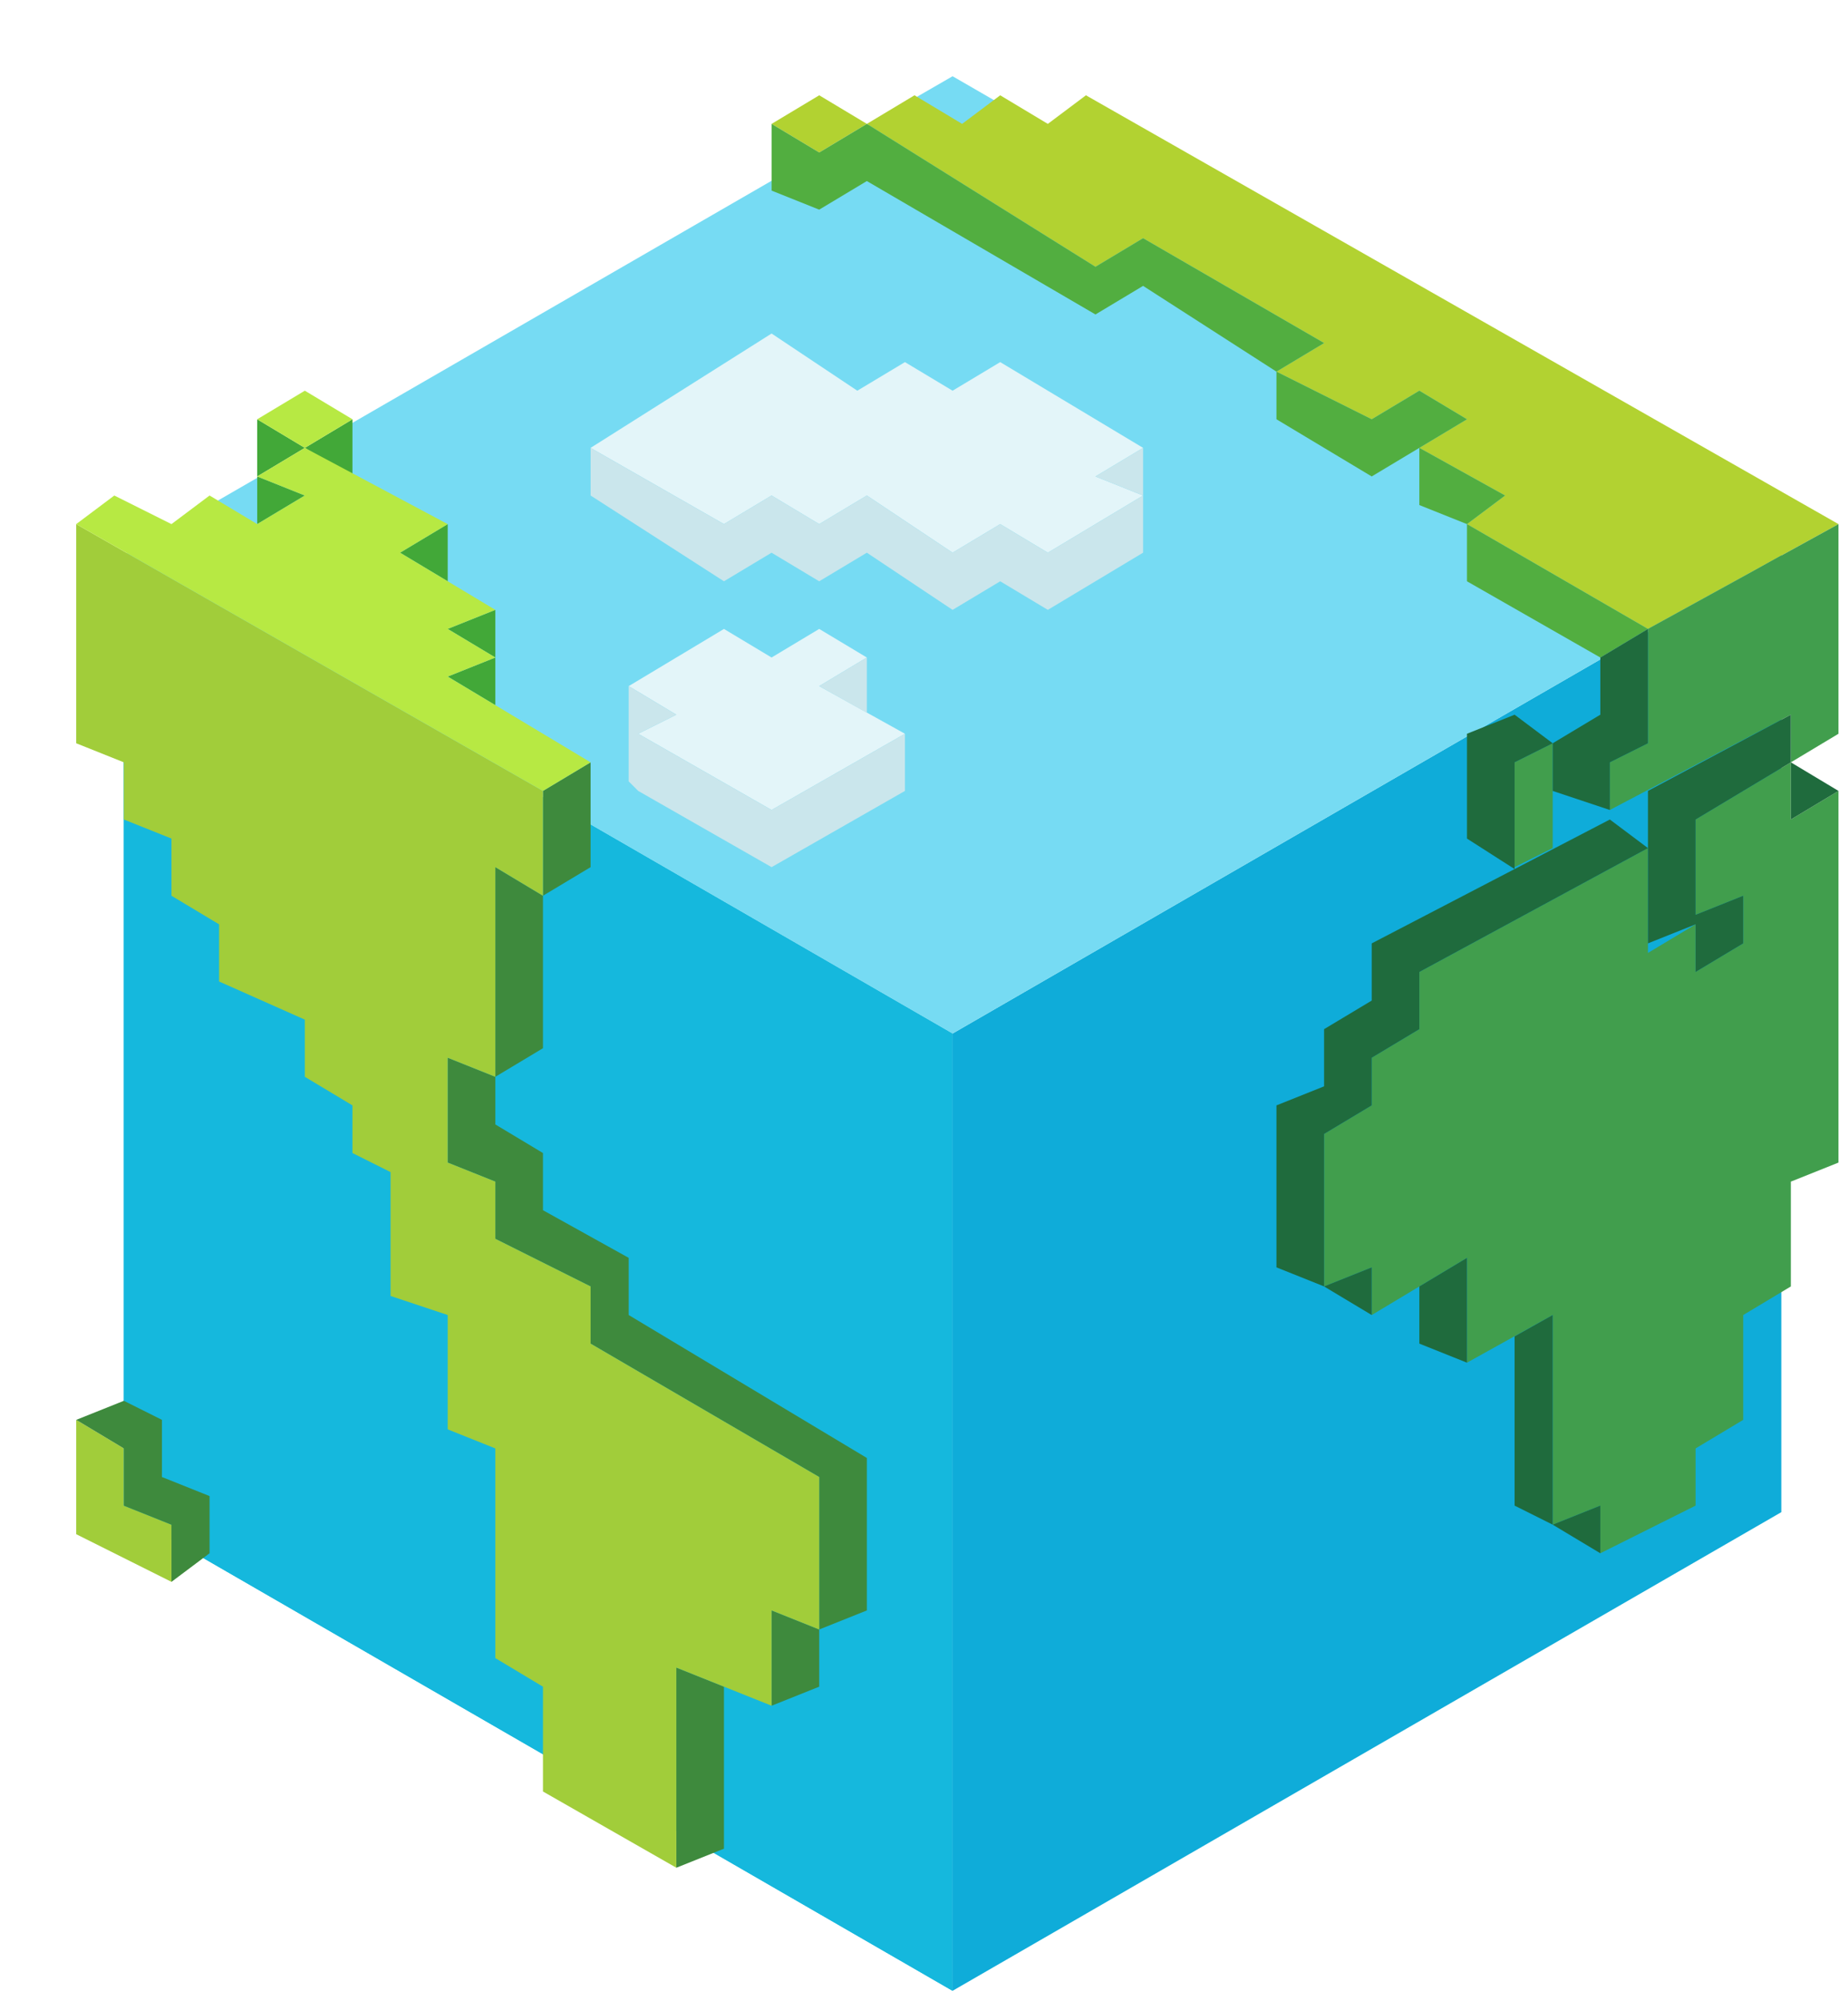 <svg width="97" height="105" viewBox="0 0 97 105" fill="none" xmlns="http://www.w3.org/2000/svg">
<g filter="url(#filter0_d_104_73)">
<path d="M2.5 25.115L46 50.23V100.459L2.5 75.344L2.5 25.115Z" fill="#15B8DD"/>
<path d="M2.5 25.115L46 50.23V100.459L2.5 75.344L2.5 25.115Z" fill="#15B8DD"/>
<path d="M45.998 50.23L89.499 25.115V75.344L45.998 100.459V50.23Z" fill="#0FACD9"/>
<path d="M46 0L89.5 25.115L46 50.23L2.5 25.115L46 0Z" fill="#76DBF3"/>
<path d="M36.5 22L39 23.5L41.5 22L46 25L48.5 23.5L51 25L56 22L53.5 21L56 19.5L48.5 15L46 16.5L43.5 15L41 16.5L36.5 13.5L27 19.5L34 23.5L36.5 22Z" fill="#E3F5F9"/>
<path d="M53.5 21L56 19.5V22V25L51 28L48.5 26.5L46 28L41.5 25L39 26.5L36.5 25L34 26.5L27 22V19.5L34 23.5L36.5 22L39 23.5L41.5 22L46 25L48.5 23.5L51 25L56 22L53.5 21Z" fill="#CAE6EC"/>
<path d="M43.5 34.5L39 32L41.5 30.5L39 29L36.5 30.5L34 29L29 32L31.5 33.5L29.5 34.5L36.5 38.5L43.5 34.5Z" fill="#E3F5F9"/>
<path d="M41.5 30.5V33.4L43.5 34.5V37.5L36.5 41.5L29.5 37.5L29 37V32L31.5 33.5L29.5 34.5L36.5 38.5L43.5 34.5L41.5 33.4L39 32L41.5 30.5Z" fill="#CAE6EC"/>
<path d="M53 1L92.5 23.5L82.5 29L73 23.5L75 22L70.5 19.5L73 18L70.5 16.5L68 18L63 15.5L65.5 14L56 8.5L53.5 10L41.5 2.5L39 4L36.5 2.5L39 1L41.5 2.5L44 1L46.5 2.5L48.5 1L51 2.5L53 1Z" fill="#B2D231"/>
<path d="M82.5 29L80 30.5L73 26.5V23.5L70.5 22.5V19.5L68 21L63 18V15.5L56 11L53.5 12.5L41.5 5.5L39 7L36.5 6V2.5L39 4L41.5 2.5L53.5 10L56 8.5L65.5 14L63 15.5L68 18L70.5 16.5L73 18L70.5 19.5L75 22L73 23.5L82.5 29Z" fill="#52AE40"/>
<path d="M65.5 63.5V55.5L68 54V51.5L70.5 50V47L82.5 40.5V46L85 44.5V47L87.5 45.5V43L85 44V39L90 36V33.5L80.5 38.5V36L82.5 35V29L92.5 23.5V34.5L90 36V39L92.5 37.5V57L90 58V63.5L87.5 65V70.5L85 72V75L80 77.5V75L77.5 76V65L73 67.5V62L68 65V62.5L65.5 63.5Z" fill="#419E4D"/>
<path d="M77.5 40.5V35L75.5 36V41.5L77.5 40.5Z" fill="#419E4D"/>
<path d="M80 75V77.5L77.5 76L75.5 75V66.119L73 67.5L70.5 66.5V63.5L73 62V67.5L75.5 66.119L77.5 65V76L80 75Z" fill="#1F6B3D"/>
<path d="M68 62.5V65L65.5 63.5L63 62.5V54L65.5 53V50L68 48.5V45.5L75.5 41.6L73 40V34.5L75.5 33.5L77.5 35L80 33.5V30.5L82.5 29V35L80.5 36V38.5L77.5 37.5V35L75.5 36V41.6L80.5 39L82.5 40.5V37.5L90 33.5V36L92.5 37.5L90 39V36L85 39V44L87.5 43V45.5L85 47V44.5L82.5 45.5V40.5L70.5 47V50L68 51.5V54L65.5 55.5V63.5L68 62.5Z" fill="#1F6B3D"/>
<path d="M34 93L31.5 94V83.5L34 84.5L36.5 85.5V80.5L39 81.5V73.5L27 66.5V63.5L22 61V58L19.5 57V51.5L22 52.5V41.5L24.5 43V37.5L27 36V41.5L24.5 43V51L22 52.5V55L24.5 56.5V59.5L29 62V65L41.5 72.5V80.5L39 81.5V84.5L36.5 85.5L34 84.5V93Z" fill="#3E8A3D"/>
<path d="M0 23.5L24.5 37.5V43L22 41.5V52.5L19.5 51.5V57L22 58V61L27 63.5V66.5L39 73.5V81.5L36.5 80.5V85.5L31.5 83.5V94L24.5 90V84.5L22 83V72L19.5 71V65L16.5 64V57.5L14.5 56.5V54L12 52.5V49.5L7.5 47.5V44.5L5 43V40L2.5 39V36L0 35V23.5Z" fill="#A1CD3A"/>
<path d="M5 76V79L0 76.5V70.5L2.5 72V75L5 76Z" fill="#A1CD3A"/>
<path d="M7 77.5L5 79V76L2.5 75V72L0 70.5L2.5 69.5L4.5 70.5V73.5L7 74.5V77.5Z" fill="#3E8A3D"/>
<path d="M22 33L19.5 31.5L22 30.5L19.5 29L22 28V30.5V33Z" fill="#42A838"/>
<path d="M19.5 23.5V26.5L17 25L19.5 23.5Z" fill="#42A838"/>
<path d="M14.5 18V21L12 19.5L9.5 21L12 22L9.5 23.5V21V18L12 19.5L14.5 18Z" fill="#42A838"/>
<path d="M27 36L24.5 37.5L0 23.5L2 22L5 23.5L7 22L9.5 23.5L12 22L9.5 21L12 19.5L9.5 18L12 16.5L14.5 18L12 19.5L19.5 23.5L17 25L22 28L19.5 29L22 30.5L19.5 31.5L27 36Z" fill="#B7E943"/>
</g>
<defs>
<filter id="filter0_d_104_73" x="0" y="0" width="97" height="104.959" filterUnits="userSpaceOnUse" color-interpolation-filters="sRGB">
<feFlood flood-opacity="0" result="BackgroundImageFix"/>
<feColorMatrix in="SourceAlpha" type="matrix" values="0 0 0 0 0 0 0 0 0 0 0 0 0 0 0 0 0 0 127 0" result="hardAlpha"/>
<feOffset dx="4" dy="4"/>
<feGaussianBlur stdDeviation="0.25"/>
<feComposite in2="hardAlpha" operator="out"/>
<feColorMatrix type="matrix" values="0 0 0 0 0 0 0 0 0 0 0 0 0 0 0 0 0 0 0.25 0"/>
<feBlend mode="normal" in2="BackgroundImageFix" result="effect1_dropShadow_104_73"/>
<feBlend mode="normal" in="SourceGraphic" in2="effect1_dropShadow_104_73" result="shape"/>
</filter>
</defs>
</svg>
